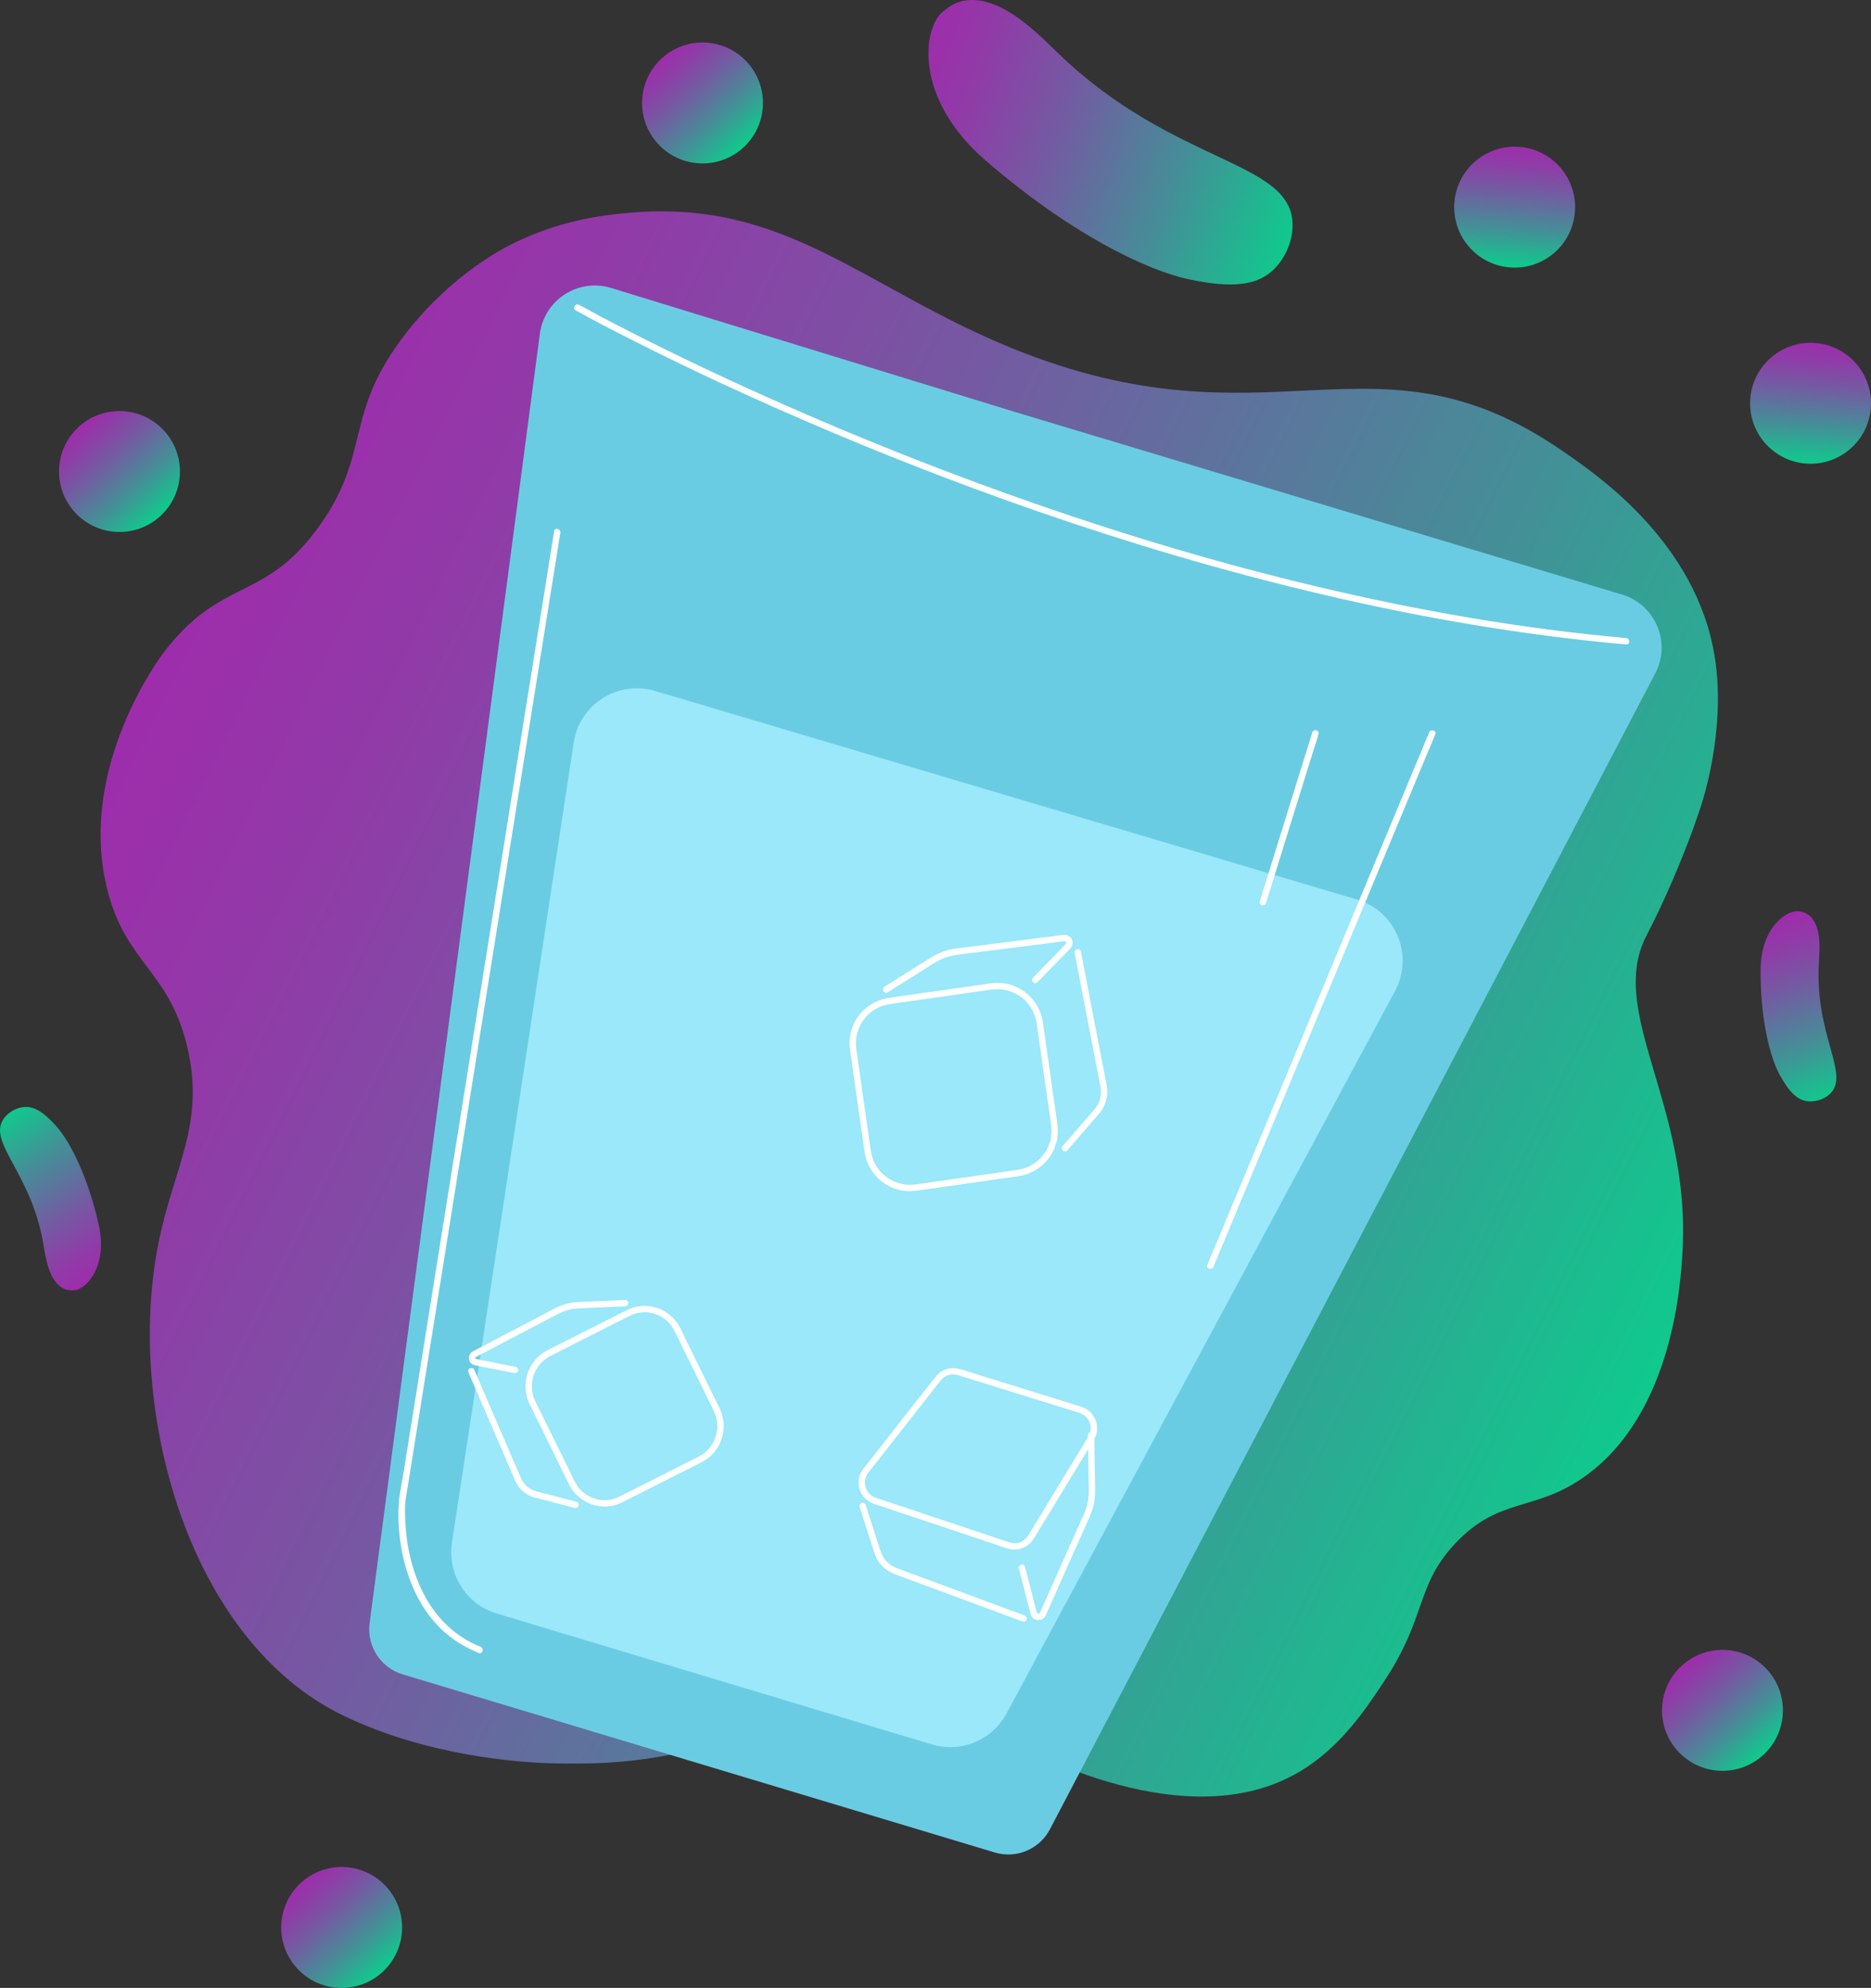 <?xml version="1.0" encoding="UTF-8"?>
<svg id="Capa_2" data-name="Capa 2" xmlns="http://www.w3.org/2000/svg" xmlns:xlink="http://www.w3.org/1999/xlink" viewBox="0 0 1757 1866.56">
  <rect x="0" y="0" width="1757" height="1866.56" fill="#333333" stroke="none"/>
  <defs>
    <linearGradient id="Degradado_sin_nombre_566" data-name="Degradado sin nombre 566" x1="4117.87" y1="-16465.17" x2="5682.46" y2="-16465.17" gradientTransform="translate(3720.8 -15948.86) rotate(26.24) scale(1 -1)" gradientUnits="userSpaceOnUse">
      <stop offset="0" stop-color="#9e2dab"/>
      <stop offset=".13" stop-color="#9239a8"/>
      <stop offset=".37" stop-color="#745aa2"/>
      <stop offset=".7" stop-color="#439097"/>
      <stop offset="1" stop-color="#10c98d"/>
    </linearGradient>
    <linearGradient id="Degradado_sin_nombre_566-2" data-name="Degradado sin nombre 566" x1="19062.07" y1="-14943.78" x2="19175.62" y2="-14943.78" gradientTransform="translate(17803.96 -17773.92) rotate(93.57) scale(1 -1)" xlink:href="#Degradado_sin_nombre_566"/>
    <linearGradient id="Degradado_sin_nombre_566-3" data-name="Degradado sin nombre 566" x1="18895.54" y1="-15232.55" x2="19009.1" y2="-15232.55" gradientTransform="translate(17803.96 -17773.92) rotate(93.57) scale(1 -1)" xlink:href="#Degradado_sin_nombre_566"/>
    <linearGradient id="Degradado_sin_nombre_566-4" data-name="Degradado sin nombre 566" x1="9341.82" y1="-17138.97" x2="9455.37" y2="-17138.97" gradientTransform="translate(7289.25 -18291.54) rotate(48.57) scale(1 -1)" xlink:href="#Degradado_sin_nombre_566"/>
    <linearGradient id="Degradado_sin_nombre_566-5" data-name="Degradado sin nombre 566" x1="9238.93" y1="-17778.43" x2="9352.48" y2="-17778.43" gradientTransform="translate(7289.25 -18291.54) rotate(48.57) scale(1 -1)" xlink:href="#Degradado_sin_nombre_566"/>
    <linearGradient id="Degradado_sin_nombre_566-6" data-name="Degradado sin nombre 566" x1="11107.16" y1="-17419.67" x2="11220.72" y2="-17419.67" gradientTransform="translate(7289.25 -18291.54) rotate(48.57) scale(1 -1)" xlink:href="#Degradado_sin_nombre_566"/>
    <linearGradient id="Degradado_sin_nombre_566-7" data-name="Degradado sin nombre 566" x1="10401.9" y1="-18526.7" x2="10515.45" y2="-18526.7" gradientTransform="translate(7289.25 -18291.54) rotate(48.57) scale(1 -1)" xlink:href="#Degradado_sin_nombre_566"/>
    <linearGradient id="Degradado_sin_nombre_566-8" data-name="Degradado sin nombre 566" x1="8968.7" y1="-20151.27" x2="9143.07" y2="-20151.27" gradientTransform="translate(17384.67 -14602.91) rotate(69.46) scale(1 -1)" xlink:href="#Degradado_sin_nombre_566"/>
    <linearGradient id="Degradado_sin_nombre_566-9" data-name="Degradado sin nombre 566" x1="7441.94" y1="5381.72" x2="7616.31" y2="5381.72" gradientTransform="translate(8688.91 4438.19) rotate(-123.45) scale(1 -1)" xlink:href="#Degradado_sin_nombre_566"/>
    <linearGradient id="Degradado_sin_nombre_566-10" data-name="Degradado sin nombre 566" x1="3203.36" y1="-15515.97" x2="3587.97" y2="-15515.97" gradientTransform="translate(3195.14 -15596.87) rotate(20.15) scale(1 -1)" xlink:href="#Degradado_sin_nombre_566"/>
  </defs>
  <g id="cartaagua">
    <g>
      <path d="m154.05,612.2c-3.56,4.65-80.48,107.15-54.08,219.76,17.07,72.83,58.39,77.97,75.8,150.67,17.5,73.1-13.21,114.11-27.26,186-30.23,154.61,27.63,371.42,173.73,442.13,77.9,37.7,164.67,44.53,200.67,45,32.61.43,87.69,1.16,153.5-20.61,81.94-27.1,104.94-64.08,160.59-58.65,36.57,3.56,43.67,21.19,94.87,49.82,26.27,14.69,170.43,95.31,277.26,43.26,45.8-22.31,72.41-63.34,90.89-91.26,40.12-60.58,29.24-89.33,66.46-128.99,41.86-44.61,75.27-29.19,122.93-63.84,82.3-59.85,89.06-182.95,90.62-210.99,7.59-136.61-69.95-222.81-34.72-294.32,3.58-7.26,19.54-37.14,36.94-81.7,3.26-8.34,11.62-29.71,17.09-48.19,4.09-13.83,20.65-73.59,10.83-134.07-17.62-108.43-112.67-171.97-143.42-193.14-177.11-121.94-273.5,2.85-516.7-96.25-138.57-56.46-211.89-139.68-357.9-127.12-21.06,1.81-61.36,5.63-106.61,27.05-12.58,5.95-60.66,30.3-103.97,85.69-59.76,76.42-32.16,112.05-81.64,181.34-51.58,72.23-91.43,47.31-145.87,118.43Z" style="fill: url(#Degradado_sin_nombre_566);"/>
      <circle cx="1700.23" cy="378.66" r="56.77" style="fill: url(#Degradado_sin_nombre_566-2);"/>
      <circle cx="1422.37" cy="194.5" r="56.77" style="fill: url(#Degradado_sin_nombre_566-3);"/>
      <circle cx="659.7" cy="96.68" r="56.77" style="fill: url(#Degradado_sin_nombre_566-4);"/>
      <circle cx="112.2" cy="442.72" r="56.77" style="fill: url(#Degradado_sin_nombre_566-5);"/>
      <circle cx="1617.51" cy="1605.94" r="56.77" style="fill: url(#Degradado_sin_nombre_566-6);"/>
      <circle cx="320.83" cy="1809.79" r="56.77" style="fill: url(#Degradado_sin_nombre_566-7);"/>
      <path d="m1708.04,904.48c.7-11.99,3.14-36.23-10.03-45.61-2.83-2.02-5.98-2.78-9.09-3.22-10.29-1.47-35.48,14.38-35.62,55.14-.16,47.21,9.01,82.1,18.12,98.76,9.18,16.78,16.86,22.99,25.07,24.33,7.2,1.18,15.76-1.21,21.45-6.28,20.35-18.14-13.86-54.69-9.89-123.11Z" style="fill: url(#Degradado_sin_nombre_566-8);"/>
      <path d="m40.7,1168.09c2,11.84,5.04,36.01,19.98,42.21,3.21,1.33,6.45,1.37,9.58,1.11,10.36-.86,31.37-21.95,22.39-61.71-10.4-46.05-27.14-78.01-39.74-92.2-12.7-14.31-21.57-18.63-29.87-18.11-7.28.46-15.09,4.7-19.5,10.92-15.78,22.23,25.74,50.21,37.17,117.79Z" style="fill: url(#Degradado_sin_nombre_566-9);"/>
      <path d="m993.67,50.01c-19.05-18.4-56.09-57.34-90.72-48.8-7.45,1.84-13.25,6.01-18.47,10.58-17.26,15.09-26.96,80.02,41.02,138.86,78.73,68.15,150.29,102.97,191.24,111.68,41.27,8.78,62.69,4.85,76.75-6.94,12.33-10.34,20.63-28.1,20.33-44.91-1.09-60.12-111.42-55.45-220.15-160.47Z" style="fill: url(#Degradado_sin_nombre_566-10);"/>
    </g>
    <g id="Capa_22" data-name="Capa 22">
      <g>
        <path d="m1107.94,433.37l-155.34-46.72-378.71-116.27c-30.79-9.45-62.69,11.03-66.91,42.96l-159.89,1210.76c-2.84,21.47,10.32,41.83,31.06,48.06l556,167.23c20.27,6.1,42.01-3.05,51.83-21.8l568.42-1085.28c15.18-28.98.19-64.61-31.13-74.03l-415.33-124.92Z" style="fill: #6acce3;"/>
        <path d="m466.45,1515.02l408.6,122.9c27.32,8.22,56.65-3.93,70.16-29.05l364.8-678.29c18.03-33.52.71-75.14-35.77-85.98l-659.06-195.82c-34.92-10.38-70.96,12.49-76.45,48.51l-114.34,751.21c-4.5,29.55,13.43,57.91,42.06,66.52Z" style="fill: #9ae8f9;"/>
        <path d="m520.39,498.69c-1.7,10.62-3.4,21.24-5.1,31.86-4.57,28.55-9.14,57.09-13.7,85.64-6.58,41.11-13.15,82.22-19.73,123.32-7.77,48.58-15.55,97.16-23.32,145.74s-16.29,101.8-24.43,152.7c-7.71,48.21-15.43,96.42-23.14,144.63-6.4,40.03-12.81,80.05-19.21,120.08-4.3,26.86-8.59,53.71-12.89,80.57-1.5,9.35-3.76,18.9-4.36,28.36-2.57,40.73,9.15,87.42,38.54,116.79,10.43,10.42,22.94,18.23,36.6,23.68,3.59,1.43,5.14-4.37,1.6-5.79-49.85-19.86-69.9-73.32-70.88-123.53-.08-4.2-.11-8.44.23-12.63-.13,1.58.07-.42.18-1.07.83-5.1,1.63-10.2,2.45-15.29,3.81-23.79,7.61-47.59,11.42-71.38,6.03-37.72,12.07-75.43,18.1-113.15,7.45-46.58,14.91-93.17,22.36-139.75,8.06-50.4,16.13-100.8,24.19-151.2s15.68-98.01,23.52-147.01c6.86-42.9,13.73-85.8,20.59-128.71,5.04-31.49,10.08-62.99,15.12-94.48,2.44-15.26,4.92-30.52,7.33-45.78.11-.67.21-1.33.32-2,.6-3.78-5.18-5.4-5.79-1.6h0Z" style="fill: #fff;"/>
        <path d="m540.57,291.39c16.92,9.5,34.23,18.35,51.53,27.13,46.41,23.55,93.54,45.67,141.15,66.67,68.95,30.42,138.97,58.46,209.9,83.92,85.22,30.58,171.81,57.43,259.61,79.55,94.66,23.85,190.8,42.2,287.86,52.85,12.15,1.33,24.31,2.54,36.49,3.62,3.84.34,3.82-5.66,0-6-98.03-8.75-195.21-25.71-290.92-48.47-89.02-21.16-176.83-47.34-263.24-77.39-73.12-25.43-145.29-53.63-216.33-84.39-50.34-21.79-100.16-44.83-149.22-69.38-14.58-7.3-29.1-14.72-43.51-22.35-6.5-3.44-12.86-7.3-19.47-10.51-.28-.14-.55-.31-.82-.46-3.37-1.89-6.4,3.29-3.03,5.18h0Z" style="fill: #fff;"/>
        <path d="m1232.36,687.68c-1.64,5.27-3.28,10.54-4.92,15.81-3.93,12.65-7.87,25.3-11.8,37.95-4.76,15.3-9.51,30.59-14.27,45.89-4.09,13.15-8.18,26.31-12.27,39.46-2,6.42-4.23,12.81-6,19.3-.02.09-.06.18-.08.27-1.15,3.7,4.64,5.28,5.79,1.6,1.64-5.27,3.28-10.54,4.92-15.81,3.93-12.65,7.87-25.3,11.8-37.95,4.76-15.3,9.51-30.59,14.27-45.89,4.09-13.15,8.18-26.31,12.27-39.46,2-6.42,4.23-12.81,6-19.3.02-.09.06-.18.08-.27,1.15-3.7-4.64-5.28-5.79-1.6h0Z" style="fill: #fff;"/>
        <path d="m1342.07,687.68c-1.86,4.48-3.73,8.95-5.59,13.43-5.05,12.13-10.11,24.26-15.16,36.39-7.47,17.93-14.94,35.86-22.4,53.79-9.14,21.94-18.28,43.89-27.42,65.83-9.95,23.88-19.9,47.76-29.84,71.65l-30.31,72.77c-9.39,22.55-18.78,45.09-28.18,67.64-7.94,19.06-15.88,38.11-23.81,57.17-5.72,13.74-11.45,27.49-17.17,41.23-2.69,6.47-5.63,12.89-8.1,19.44-.11.28-.23.55-.35.83-1.48,3.56,4.32,5.11,5.79,1.6,1.86-4.48,3.73-8.95,5.59-13.43,5.05-12.13,10.11-24.26,15.16-36.39,7.47-17.93,14.94-35.86,22.4-53.79,9.14-21.94,18.28-43.89,27.42-65.83,9.95-23.88,19.9-47.76,29.84-71.65,10.1-24.26,20.21-48.52,30.31-72.77,9.39-22.55,18.78-45.09,28.18-67.64,7.94-19.06,15.88-38.11,23.81-57.17,5.72-13.74,11.45-27.49,17.17-41.23,2.69-6.47,5.63-12.89,8.1-19.44.11-.28.23-.55.35-.83,1.48-3.56-4.32-5.11-5.79-1.6h0Z" style="fill: #fff;"/>
        <g>
          <path d="m955.22,1098.54c-5.23.74-10.45,1.49-15.68,2.23-11.37,1.62-22.73,3.24-34.1,4.86-11.01,1.57-22.02,3.14-33.03,4.71-3.39.48-6.78.97-10.17,1.45-2.68.38-4.74.68-7.47.7-16.1.12-30.95-10.64-35.69-26.11-1.82-5.93-2.26-12.44-3.14-18.55-1.56-10.97-3.13-21.93-4.69-32.9s-3.25-22.78-4.87-34.17c-.78-5.44-1.6-10.88-2.33-16.33-.98-7.39.4-15.37,3.89-22.01,3.73-7.1,9.4-12.65,16.63-16.22,6.26-3.1,13.79-3.79,20.89-4.8,10.47-1.49,20.95-2.98,31.42-4.48,11.68-1.66,23.35-3.33,35.03-4.99,6.5-.93,13.01-1.85,19.51-2.78,13.49-1.93,27.69,4.06,35.55,15.29,3.62,5.17,5.66,10.64,6.57,16.95.31,2.17.62,4.33.93,6.5,1.41,9.89,2.82,19.77,4.23,29.66,1.69,11.87,3.38,23.74,5.07,35.61,1.06,7.47,2.13,14.94,3.19,22.42.06.43.13.86.18,1.29.18,1.33.31,3.48.3,5.14-.01,2.13-.19,4.19-.51,5.98-1.42,7.96-5.15,14.97-10.89,20.51s-12.85,8.87-20.84,10.04c-1.6.24-2.49,2.27-2.1,3.69.47,1.72,2.08,2.33,3.69,2.1,17.59-2.58,32.27-16.47,35.77-33.92,1.08-5.37,1-10.67.23-16.07l-1.14-7.98c-1.51-10.57-3.01-21.14-4.52-31.71l-5.07-35.58c-.92-6.45-1.83-12.89-2.76-19.34-2.25-15.68-13.2-28.91-28.02-34.36-6.83-2.51-14.11-3.03-21.28-2.01-2.03.29-4.07.58-6.1.87-9.9,1.41-19.81,2.82-29.71,4.23-12.1,1.72-24.2,3.45-36.3,5.17-7.47,1.06-14.94,2.13-22.41,3.19-13.73,1.96-25.95,9.96-32.57,22.29-4.15,7.73-5.92,16.69-4.85,25.41.23,1.89.53,3.77.79,5.66,1.31,9.2,2.62,18.4,3.93,27.59,1.73,12.16,3.47,24.32,5.2,36.48,1.2,8.4,2.39,16.79,3.59,25.19.46,3.23.98,6.42,2.02,9.53,2.83,8.46,8.2,15.76,15.33,21.09s15.58,8.15,24.28,8.42c3.41.11,6.77-.35,10.13-.83,8.41-1.2,16.82-2.4,25.23-3.59,12.16-1.73,24.32-3.47,36.48-5.2,9.2-1.31,18.4-2.62,27.59-3.93,1.39-.2,2.77-.39,4.16-.59,1.61-.23,2.49-2.27,2.1-3.69-.47-1.73-2.08-2.32-3.69-2.1Z" style="fill: #fff;"/>
          <path d="m833.63,931.73c5.11-3.22,10.22-6.43,15.33-9.65,7.93-4.99,15.86-9.98,23.79-14.98,1.55-.98,3.1-1.96,4.66-2.93,6.31-3.95,13.38-6.56,20.77-7.56,4.09-.55,8.19-1.04,12.29-1.56,8.78-1.11,17.55-2.23,26.33-3.34,10.08-1.28,20.17-2.56,30.25-3.84,8.01-1.02,16.03-2.04,24.04-3.05l6.53-.83c.45-.06.89-.12,1.34-.17.35-.04.69-.07,1.04-.05-.66-.04.72.28.12,0,.16.07.77.49.6.35-.26-.23.49.67.13.13.1.15.18.3.27.45.41.67-.1-.28.05.14.1.29.14.74.05.91-.04.07-.21.54,0,.07-.08.17-.18.35-.29.5.18-.27-.02,0-.11.11-.12.13-.25.26-.38.39l-2.33,2.39-8.89,9.11c-6.04,6.19-12.08,12.38-18.12,18.57-.37.37-.73.75-1.1,1.12-2.7,2.77,1.54,7.01,4.24,4.24,4.79-4.91,9.58-9.82,14.37-14.73,5.42-5.55,10.88-11.07,16.26-16.67,1.85-1.92,2.71-4.33,2.23-6.99-.67-3.7-4.27-6.45-8.02-6.09-1.03.1-2.06.26-3.09.39-6.71.85-13.42,1.7-20.13,2.56-9.96,1.26-19.91,2.53-29.87,3.79-9.69,1.23-19.39,2.46-29.08,3.69-5.8.74-11.6,1.47-17.41,2.21-3.65.46-7.27,1.05-10.81,2.09-5.44,1.61-10.53,4.07-15.31,7.08-6.86,4.32-13.71,8.63-20.57,12.95s-13.99,8.81-20.99,13.21c-.41.26-.81.51-1.22.77-3.26,2.05-.25,7.25,3.03,5.18h0Z" style="fill: #fff;"/>
          <path d="m1009.22,894.94c.43,2.23.86,4.46,1.29,6.69,1.11,5.77,2.23,11.54,3.34,17.31,1.54,7.98,3.08,15.95,4.61,23.93l5.05,26.19c1.57,8.14,3.14,16.28,4.71,24.42,1.19,6.18,2.38,12.36,3.57,18.54.55,2.84,1.1,5.68,1.64,8.53.92,4.81.39,9.86-1.49,14.38-1.24,2.98-3.13,5.51-5.22,7.92-4.76,5.49-9.52,10.99-14.28,16.48-4.56,5.26-9.12,10.52-13.67,15.78-.26.3-.52.6-.79.91-1.06,1.22-1.2,3.04,0,4.24,1.08,1.08,3.18,1.23,4.24,0,3.45-3.98,6.9-7.97,10.35-11.95,5.4-6.23,10.8-12.47,16.2-18.7,1.11-1.28,2.23-2.56,3.33-3.85,4.75-5.55,7.55-12.47,7.74-19.8.11-4.02-.82-7.96-1.57-11.88l-3.14-16.26c-1.5-7.77-3-15.54-4.5-23.31-1.69-8.79-3.39-17.57-5.08-26.36s-3.22-16.71-4.83-25.07c-1.25-6.49-2.5-12.98-3.75-19.47-.63-3.27-1.19-6.57-1.9-9.83-.03-.15-.06-.29-.08-.44-.31-1.59-2.22-2.5-3.69-2.1-1.66.46-2.4,2.09-2.1,3.69h0Z" style="fill: #fff;"/>
        </g>
        <g>
          <path d="m815.14,1383.14c3.12-3.97,6.23-7.94,9.35-11.92,7.03-8.96,14.06-17.92,21.09-26.89,7.54-9.61,15.08-19.22,22.62-28.84,4.65-5.93,9.31-11.86,13.96-17.79.3-.39.61-.78.91-1.16,2.26-2.84,5.09-4.77,8.54-5.62s6.44-.21,9.78.83c7.02,2.18,14.04,4.37,21.07,6.55,11.51,3.58,23.02,7.16,34.53,10.73s22.83,7.1,34.25,10.65c6.99,2.17,13.98,4.34,20.97,6.52,3.18.99,5.69,2.08,7.95,4.44,4.67,4.87,5.44,12.28,1.91,18.18-2.79,4.67-5.66,9.31-8.49,13.96-6.04,9.93-12.07,19.86-18.11,29.78s-12.54,20.62-18.8,30.93c-3.59,5.9-7.18,11.8-10.77,17.71-2.65,4.35-6.91,7.4-11.78,7.78-2.97.23-5.4-.47-8.2-1.4-6.64-2.22-13.29-4.44-19.93-6.66-11.09-3.7-22.17-7.41-33.26-11.11-11.82-3.95-23.64-7.9-35.46-11.85-8.97-3-17.94-6-26.91-8.99l-6.87-2.3c-3.38-1.13-5.94-2.49-8.24-5.46.26.33-.32-.46-.41-.61-.28-.41-.54-.84-.78-1.28-.22-.39-.41-.79-.6-1.2-.24-.51.24.64-.11-.24-.07-.18-.14-.37-.21-.56-.31-.89-.56-1.8-.73-2.73-.05-.24-.09-.49-.12-.73.02.14.04.51,0-.09-.03-.5-.07-.99-.08-1.49,0-.4,0-.8.03-1.2.01-.25.04-.5.06-.75.01-.13.11-.77.03-.25.15-.9.36-1.8.64-2.67.33-1.01.39-1.18.91-2.16s1.11-1.86,1.77-2.72c.99-1.28.2-3.36-1.08-4.1-1.55-.91-3.11-.21-4.1,1.08-5.31,6.89-5.62,16.87-.8,24.12,2.87,4.3,6.98,7.06,11.82,8.68,5.94,1.98,11.88,3.97,17.82,5.95,10.91,3.65,21.83,7.29,32.74,10.94,12.09,4.04,24.19,8.08,36.28,12.12,9.48,3.17,18.96,6.33,28.43,9.5,5.52,1.84,11.65,4.66,17.56,4.14,7.03-.62,12.99-4.5,16.64-10.5l3.57-5.87c5.3-8.71,10.59-17.42,15.89-26.13,6.61-10.88,13.23-21.76,19.84-32.64,4.86-8,9.72-15.99,14.59-23.99.81-1.34,1.64-2.67,2.44-4.01,4.53-7.58,3.81-17.13-1.64-24.03-2.91-3.68-6.9-5.86-11.29-7.23-2.46-.76-4.92-1.53-7.38-2.29-9.68-3.01-19.36-6.02-29.04-9.02-12.21-3.79-24.42-7.59-36.63-11.38-10.01-3.11-20.01-6.22-30.02-9.33-6.48-2.01-13.1-4.85-20-3.66-5.36.93-9.82,4.09-13.12,8.3-1.67,2.13-3.34,4.26-5.01,6.38-6.54,8.34-13.08,16.68-19.63,25.02-7.84,9.99-15.67,19.98-23.51,29.97-5.56,7.08-11.11,14.17-16.67,21.25-.81,1.03-1.62,2.06-2.43,3.09-1,1.27-1.24,3,0,4.24,1.04,1.04,3.24,1.28,4.24,0Z" style="fill: #fff;"/>
          <path d="m1021.61,1347.64c.1,6.04.2,12.07.3,18.11l.46,28.1c.03,1.84.07,3.67.09,5.51.1,7.44-1.33,14.89-4.35,21.7-1.72,3.87-3.45,7.73-5.17,11.6-3.62,8.13-7.24,16.25-10.86,24.38-4.13,9.28-8.27,18.56-12.4,27.84-3.26,7.32-6.53,14.65-9.79,21.97l-2.62,5.87c-.17.38-.33.77-.51,1.15-.01.02-.02.05-.03.07-.05.09-.02.06-.13.28-.07.13-.14.25-.22.38-.18.29.15-.3-.13.15-.21.34-.2.18,0,.04-.14.1-.29.18-.44.27-.41.26.31-.08-.35.1-.44.12.5,0,.05.01-.12,0-.26,0-.38.02-.48.06-.14.02.04.04-.21-.03-.41-.1-.61-.14-.42-.08.4.23.01.02-.15-.08-.3-.16-.44-.25-.28-.17.06.05.09.09-.13-.12-.25-.24-.37-.36.37.39-.2-.34-.27-.52.13.32.04.06,0-.12s-.09-.35-.14-.53l-.83-3.24-3.18-12.33c-2.16-8.38-4.32-16.75-6.48-25.13-.13-.51-.26-1.01-.39-1.52-.96-3.74-6.75-2.15-5.79,1.6,1.71,6.64,3.42,13.28,5.14,19.92,1.94,7.51,3.83,15.04,5.81,22.55.6,2.25,2,4.21,4.16,5.18,3.55,1.59,7.88.41,9.82-3.07.55-.97.94-2.06,1.39-3.07,2.72-6.1,5.44-12.21,8.16-18.31,4.07-9.15,8.15-18.29,12.22-27.44s7.98-17.91,11.97-26.87c2.42-5.42,4.83-10.85,7.25-16.27,1.43-3.22,2.77-6.47,3.7-9.88,1.56-5.66,2.13-11.49,2.03-17.35-.13-8.1-.27-16.2-.4-24.3s-.27-16.53-.41-24.8l-.02-1.44c-.06-3.86-6.06-3.87-6,0h0Z" style="fill: #fff;"/>
          <path d="m961.96,1516.79c-2.17-.8-4.33-1.61-6.5-2.41-5.57-2.06-11.13-4.13-16.7-6.19-7.67-2.84-15.35-5.69-23.02-8.53-8.38-3.1-16.75-6.21-25.13-9.31-7.81-2.89-15.62-5.79-23.43-8.68-5.84-2.16-11.68-4.33-17.52-6.49-2.58-.95-5.16-1.9-7.73-2.86-4.41-1.66-8.6-4.79-11.34-8.61-1.96-2.73-3.11-5.48-4.12-8.6-2.23-6.93-4.46-13.86-6.69-20.78s-4.29-13.33-6.44-20c-.12-.38-.25-.76-.37-1.14-.5-1.54-2.08-2.54-3.69-2.1-1.51.42-2.59,2.14-2.1,3.69,1.63,5.05,3.26,10.11,4.88,15.16,2.53,7.87,5.07,15.73,7.6,23.6.5,1.57,1,3.14,1.51,4.7,2.15,6.56,6.29,12.16,11.92,16.14,3.51,2.48,7.53,3.83,11.51,5.31,5.08,1.88,10.17,3.77,15.25,5.65,7.44,2.76,14.87,5.51,22.31,8.27l25.26,9.36c8.07,2.99,16.15,5.98,24.22,8.97,6.28,2.33,12.55,4.65,18.83,6.98,3.15,1.17,6.28,2.41,9.45,3.5.14.05.28.1.42.15,1.52.56,3.29-.63,3.69-2.1.46-1.68-.57-3.13-2.1-3.69h0Z" style="fill: #fff;"/>
        </g>
        <g>
          <path d="m584.59,1410.47c4.2-2.12,8.4-4.24,12.6-6.36,9.05-4.57,18.11-9.15,27.16-13.72,8.56-4.32,17.12-8.65,25.69-12.97,5.4-2.73,11.07-5.19,15.8-9.03,11.89-9.66,16.69-26.54,11.92-41.06-1.75-5.32-4.67-10.39-7.13-15.4-4.33-8.81-8.65-17.62-12.98-26.44s-8.83-17.99-13.24-26.98c-2.18-4.44-4.19-9.02-6.61-13.34-7.66-13.65-23.32-21-38.7-18.48-6.55,1.07-12.33,4.41-18.18,7.36-8.36,4.22-16.72,8.44-25.08,12.67-9.19,4.64-18.39,9.29-27.58,13.93-4.7,2.38-9.42,4.73-14.11,7.13-12.83,6.54-20.98,20.26-20.67,34.66.12,5.78,1.61,11.34,4.15,16.51.87,1.78,1.75,3.56,2.62,5.34,3.9,7.94,7.79,15.88,11.69,23.82,4.63,9.44,9.27,18.88,13.9,28.32,2.75,5.61,5.5,11.21,8.26,16.82,5.62,11.44,16.38,19.38,29.06,21.02,7.37.95,14.81-.47,21.44-3.78,1.45-.72,1.86-2.77,1.08-4.1-.86-1.48-2.65-1.8-4.1-1.08-1.62.81-2.94,1.34-4.74,1.9-.86.26-1.74.49-2.62.69-.44.1-.88.18-1.32.26-.22.04-.44.08-.66.11-.09.01-.51.08-.19.04-1.8.25-3.63.32-5.45.26-1.9-.06-3.06-.2-4.73-.53-6.78-1.35-12.62-4.64-17.26-9.73-3.87-4.24-6.29-10.05-8.9-15.37-4.06-8.27-8.12-16.53-12.17-24.8-4.48-9.12-8.96-18.25-13.44-27.37-2.44-4.97-4.88-9.93-7.32-14.91s-3.45-9.92-3.28-15.24c.06-1.89.2-3.16.52-4.8.33-1.73.8-3.43,1.38-5.09,1.03-2.91,2.76-6.15,4.86-8.85,1.84-2.37,4.66-5.02,7.25-6.75,1.27-.85,2.6-1.59,3.96-2.28,1.76-.89,3.53-1.78,5.29-2.67,7.76-3.92,15.52-7.84,23.28-11.76,9.22-4.66,18.45-9.32,27.67-13.98,5.67-2.86,11.34-5.73,17-8.59,3.32-1.68,7.27-3.04,10.69-3.45,1.75-.21,3.52-.28,5.28-.21,1.98.08,3.07.21,4.88.59,3.52.74,6.34,1.81,9.31,3.52,5.54,3.18,9.79,7.84,12.68,13.67.65,1.31,1.29,2.62,1.93,3.93,3.59,7.31,7.17,14.62,10.76,21.92,4.6,9.38,9.21,18.75,13.81,28.13,3.16,6.43,6.31,12.86,9.47,19.29,1.15,2.35,2.09,4.33,2.83,6.85,1.95,6.72,1.68,13.58-.75,20.24-.97,2.68-2.92,6.2-4.68,8.46-2.19,2.8-4.79,5.19-7.6,7.02-1.82,1.19-3.76,2.13-5.69,3.11-6.65,3.36-13.31,6.72-19.96,10.08-9.33,4.71-18.66,9.42-27.99,14.14-6.99,3.53-13.97,7.06-20.96,10.58-1.05.53-2.09,1.06-3.14,1.58-1.45.73-1.86,2.77-1.08,4.1.86,1.47,2.65,1.81,4.1,1.08Z" style="fill: #fff;"/>
          <path d="m586.99,1220.63c-5.38.23-10.76.47-16.14.7-8.09.35-16.19.71-24.28,1.06-2.12.09-4.26.14-6.37.34-6.59.64-12.9,2.52-18.77,5.59-3.43,1.79-6.85,3.59-10.28,5.39-7.02,3.68-14.04,7.36-21.06,11.04-7.86,4.12-15.73,8.25-23.59,12.37-5.96,3.13-11.92,6.25-17.88,9.38l-4.24,2.22c-3.57,1.87-5.17,6.06-3.23,9.74,1.54,2.93,4.4,3.4,7.27,3.97,3.54.7,7.09,1.4,10.63,2.1,7.46,1.47,14.92,2.95,22.38,4.42.46.09.93.18,1.39.27,1.59.31,3.24-.45,3.69-2.1.41-1.47-.5-3.37-2.1-3.69-5.62-1.11-11.24-2.22-16.87-3.33-6.63-1.31-13.26-2.59-19.88-3.93-.13-.03-.27-.05-.4-.08,0,0-.76-.24-.45-.1.33.14-.54-.41-.24-.15.26.22-.44-.72-.07-.09-.04-.06-.19-.25-.18-.32.03-.33.11.37.03.03-.03-.12-.07-.24-.09-.36,0,.04.02.53.03.18,0-.31.13-.85-.01-.31.07-.25.28-.65.04-.22.09-.15.16-.3.26-.44-.23.32-.12.05.05.01-.41.11.17-.1.39-.22,1-.55,2.02-1.06,3.03-1.59,5.34-2.8,10.67-5.6,16.01-8.4,7.6-3.98,15.19-7.97,22.79-11.95s14.51-7.61,21.77-11.42c4.31-2.26,8.62-4.52,12.92-6.78,6.41-3.36,13.14-5.16,20.37-5.48s14.02-.61,21.03-.92,13.91-.61,20.87-.91c.39-.02.79-.03,1.18-.05,1.62-.07,3-1.33,3-3,0-1.57-1.37-3.07-3-3h0Z" style="fill: #fff;"/>
          <path d="m440.09,1289.04c2.87,6.65,5.74,13.3,8.61,19.94,5.9,13.66,11.8,27.33,17.7,40.99,4.97,11.52,9.95,23.04,14.92,34.56.9,2.09,1.8,4.19,2.71,6.28,2.12,4.84,5.7,8.96,10.13,11.83,2.73,1.77,5.76,2.88,8.88,3.69,11.91,3.1,23.81,6.21,35.72,9.31.34.09.67.18,1.01.26,3.74.97,5.33-4.81,1.6-5.79-11.28-2.94-22.57-5.88-33.85-8.82-1.35-.35-2.71-.7-4.06-1.06-4.89-1.31-9.3-4.32-12.12-8.54-1.68-2.51-2.76-5.38-3.95-8.14-4.63-10.72-9.26-21.44-13.89-32.16-5.96-13.8-11.92-27.61-17.88-41.41-2.26-5.24-4.53-10.48-6.79-15.73-1.13-2.63-2.18-5.32-3.41-7.9-.06-.12-.1-.24-.15-.36-.64-1.49-2.83-1.82-4.1-1.08-1.54.9-1.72,2.61-1.08,4.1h0Z" style="fill: #fff;"/>
        </g>
      </g>
    </g>
  </g>
</svg>